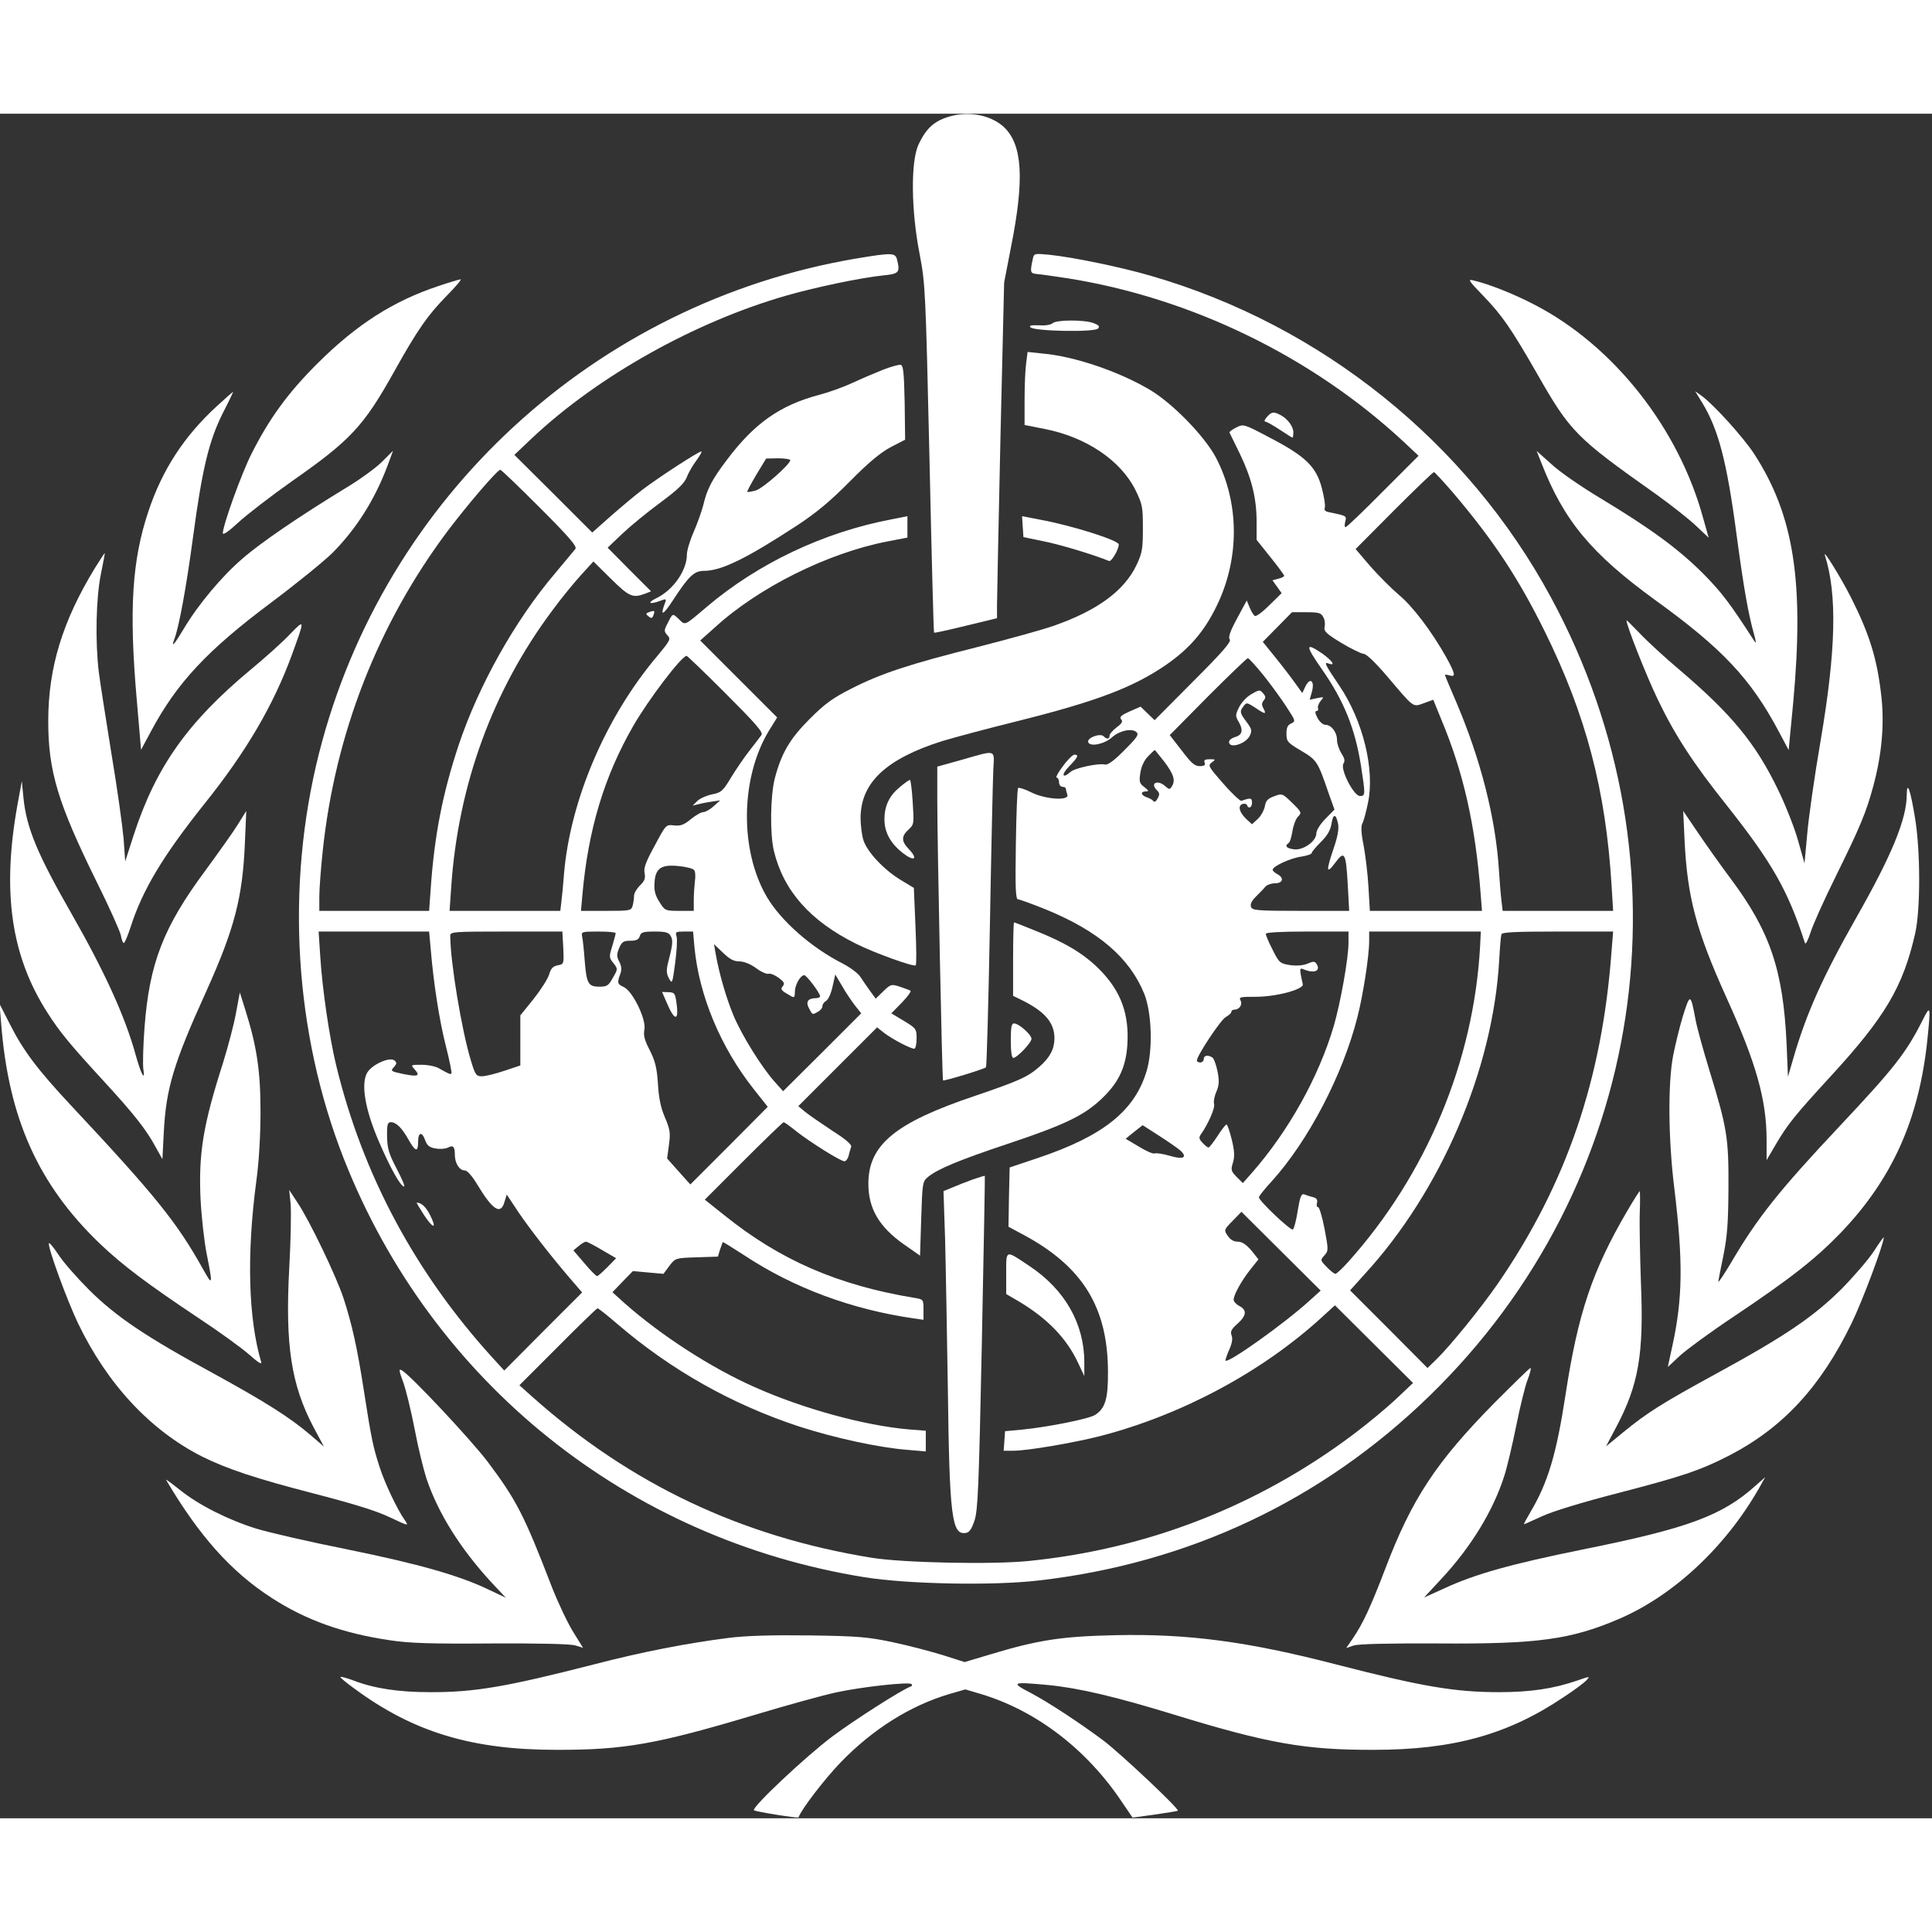 <?xml version="1.0" standalone="no"?>
<!DOCTYPE svg PUBLIC "-//W3C//DTD SVG 20010904//EN"
 "http://www.w3.org/TR/2001/REC-SVG-20010904/DTD/svg10.dtd">
<svg version="1.0" xmlns="http://www.w3.org/2000/svg"
 width="20px" height="20px" viewBox="0 0 841 742"
 preserveAspectRatio="xMidYMid meet">

<rect x="0" y="0" width="841" height="742" fill="#333333" stroke="none"/>

<g transform="translate(0,742) scale(0.1,-0.1)"
fill="#ffffff" stroke="none">
<path d="M4145 7411 c-75 -19 -112 -51 -147 -126 -34 -74 -32 -286 5 -475 25
-132 26 -153 43 -890 9 -415 18 -757 20 -759 2 -2 64 12 138 30 l136 33 0 56
c0 30 7 359 15 730 l16 675 30 155 c59 296 50 445 -31 522 -53 49 -142 69
-225 49z"/>
<path d="M3729 6790 c-1137 -192 -2057 -1037 -2340 -2153 -147 -581 -108
-1218 108 -1767 383 -972 1235 -1655 2268 -1821 189 -30 559 -37 755 -14 656
75 1235 349 1703 804 942 916 1155 2318 528 3476 -365 675 -998 1184 -1740
1399 -130 38 -338 81 -443 92 -65 6 -67 6 -72 -17 -13 -60 -12 -64 19 -67 17
-1 75 -10 130 -18 539 -85 1066 -341 1465 -712 l65 -61 -155 -155 c-85 -86
-158 -156 -163 -156 -4 0 -5 11 -1 25 6 25 8 24 -73 41 -15 3 -20 9 -16 19 3
9 -3 47 -13 85 -24 93 -71 139 -225 219 -115 61 -116 61 -148 45 -18 -9 -31
-19 -29 -22 2 -4 22 -45 45 -92 51 -106 73 -193 73 -296 l0 -79 60 -75 c33
-41 60 -78 60 -81 0 -4 -11 -10 -25 -13 l-26 -7 20 -28 20 -28 -54 -53 c-29
-29 -57 -50 -63 -46 -5 3 -15 19 -22 36 l-13 31 -42 -78 c-31 -57 -39 -82 -32
-91 8 -10 -30 -54 -158 -182 l-169 -170 -31 30 -30 29 -48 -21 c-36 -16 -45
-24 -37 -34 9 -9 4 -18 -19 -35 -17 -13 -31 -29 -31 -36 0 -16 -12 -17 -26 -3
-15 15 -74 -7 -67 -26 8 -21 71 -8 103 21 32 29 85 41 106 24 13 -11 6 -22
-51 -79 -45 -46 -73 -66 -85 -63 -27 7 -131 -15 -150 -32 -36 -32 -42 -13 -7
23 39 40 45 52 24 52 -7 0 -30 -22 -50 -50 -21 -27 -33 -50 -27 -50 5 0 10 -9
10 -20 0 -11 7 -20 15 -20 8 0 15 -4 15 -9 0 -5 3 -16 6 -25 11 -28 -96 -21
-157 10 -28 14 -54 22 -57 19 -4 -4 -8 -114 -10 -246 -3 -194 -1 -239 10 -239
7 0 61 -20 121 -44 229 -94 364 -210 428 -367 33 -83 38 -245 10 -337 -52
-173 -189 -282 -471 -377 l-125 -42 -3 -129 -2 -129 67 -36 c256 -138 365
-315 366 -594 1 -119 -12 -161 -56 -189 -25 -17 -205 -53 -317 -64 l-75 -7 -3
-42 -3 -43 43 0 c61 0 265 35 378 64 355 92 705 280 964 517 l57 52 170 -169
170 -169 -72 -68 c-40 -38 -124 -108 -188 -156 -414 -311 -895 -499 -1414
-551 -155 -16 -546 -8 -682 14 -569 92 -1051 321 -1477 700 l-57 51 167 167
c92 93 170 168 173 168 4 0 42 -30 86 -68 233 -200 498 -350 793 -447 152 -49
343 -91 468 -101 l82 -7 0 45 0 45 -76 6 c-192 17 -459 90 -669 184 -190 84
-406 224 -566 365 l-53 48 44 46 45 46 66 -6 67 -6 26 35 c26 34 27 34 119 37
l92 3 9 30 c6 17 11 31 12 33 1 2 44 -25 95 -58 215 -142 467 -235 737 -274
l42 -6 0 44 c0 44 -1 45 -37 51 -335 55 -588 165 -831 361 l-84 67 168 168
c93 93 172 169 175 169 4 0 29 -18 56 -40 60 -47 192 -130 209 -130 6 0 15 11
18 24 3 13 8 31 11 38 4 10 -22 33 -82 71 -48 32 -101 68 -118 82 l-30 25 171
171 172 172 33 -26 c38 -28 113 -67 129 -67 5 0 10 20 10 44 0 42 -2 45 -55
77 l-55 33 46 47 c25 26 42 49 37 52 -4 2 -25 10 -46 17 -37 12 -40 11 -72
-20 l-33 -32 -25 34 c-13 18 -32 46 -42 61 -10 16 -46 42 -79 59 -134 68 -267
185 -328 289 -119 203 -115 518 9 723 l36 58 -167 167 -168 168 64 57 c190
174 492 324 750 374 l88 17 0 46 0 47 -71 -14 c-294 -56 -579 -191 -803 -381
-99 -84 -92 -81 -121 -53 -28 26 -26 27 -49 -18 -16 -31 -16 -35 -1 -52 16
-17 13 -22 -45 -92 -224 -265 -378 -627 -405 -948 -3 -41 -8 -94 -11 -117 l-5
-43 -241 0 -241 0 7 103 c30 444 180 856 439 1203 40 55 98 125 127 157 l53
58 76 -75 c79 -78 95 -85 147 -66 l28 11 -95 95 -94 95 64 61 c35 33 109 94
165 135 77 57 105 84 116 112 8 21 28 54 43 74 15 21 24 37 20 37 -12 0 -185
-112 -257 -167 -34 -26 -96 -78 -139 -116 l-79 -70 -169 169 -170 169 78 74
c286 269 709 506 1108 620 130 37 322 77 418 87 72 7 76 13 61 72 -8 27 -26
27 -175 2z m-1379 -1085 c126 -126 162 -168 155 -179 -6 -7 -46 -56 -89 -107
-176 -207 -334 -491 -420 -749 -69 -208 -105 -391 -121 -622 l-7 -98 -239 0
-239 0 0 63 c0 34 7 124 15 199 54 510 241 988 544 1392 87 115 216 266 229
266 4 0 81 -74 172 -165z m3977 63 c174 -205 283 -370 398 -603 179 -363 265
-690 290 -1102 l7 -113 -240 0 -241 0 -5 43 c-3 23 -8 83 -11 132 -14 227 -79
483 -186 734 -27 62 -49 115 -49 118 0 2 9 1 20 -2 28 -9 25 7 -14 78 -64 114
-146 222 -206 272 -33 28 -89 84 -125 125 l-64 75 167 168 c92 92 170 167 174
167 3 0 42 -42 85 -92z m-567 -539 c7 -11 9 -31 6 -43 -4 -18 6 -29 72 -69 43
-26 87 -47 97 -48 13 0 52 -38 105 -100 118 -139 109 -132 158 -115 l41 15 35
-86 c96 -229 148 -458 171 -755 l6 -78 -244 0 -244 0 -6 103 c-3 56 -13 137
-21 181 -11 53 -12 84 -6 96 6 10 17 51 25 91 30 143 -21 355 -124 508 -65 96
-70 107 -46 97 31 -11 13 14 -29 44 -75 51 -75 37 -2 -68 96 -137 144 -257
170 -418 20 -129 20 -134 -4 -134 -27 0 -87 116 -72 141 8 12 5 23 -9 45 -10
16 -19 42 -19 58 0 34 -25 66 -51 66 -10 0 -25 13 -34 30 -10 19 -12 30 -4 30
6 0 9 6 6 13 -2 6 3 20 12 31 15 18 15 18 -16 12 l-32 -7 9 32 c15 51 -8 69
-29 23 l-12 -26 -31 43 c-17 24 -56 75 -86 112 l-55 68 64 65 63 64 63 0 c53
0 64 -3 73 -21z m-2600 -334 c128 -128 163 -168 155 -179 -6 -8 -29 -39 -52
-68 -23 -29 -59 -82 -81 -118 -36 -60 -43 -65 -83 -73 -24 -5 -53 -18 -64 -29
l-20 -20 20 5 c11 3 38 9 60 12 l40 6 -28 -25 c-15 -14 -36 -26 -45 -26 -10 0
-34 -14 -55 -31 -30 -25 -45 -30 -73 -27 -35 4 -35 4 -84 -88 -39 -71 -49 -98
-44 -120 4 -23 0 -34 -20 -53 -14 -14 -26 -34 -26 -45 0 -12 -3 -31 -6 -43 -6
-22 -11 -23 -115 -23 l-110 0 6 68 c25 285 95 517 221 736 66 115 211 306 233
306 3 0 80 -74 171 -165z m2342 78 c34 -43 79 -105 100 -138 38 -58 38 -60 19
-69 -16 -7 -21 -18 -21 -45 0 -34 5 -39 64 -74 69 -41 72 -46 121 -189 l24
-67 -40 -41 c-22 -22 -39 -50 -39 -63 0 -34 -58 -75 -98 -69 -32 4 -41 15 -23
27 6 3 13 26 17 52 4 25 15 54 24 63 17 17 16 20 -25 60 -42 41 -44 42 -78 29
-28 -10 -37 -19 -41 -44 -4 -18 -17 -42 -31 -55 l-25 -23 -24 22 c-31 29 -39
58 -18 66 9 3 18 1 20 -4 6 -19 22 -12 22 10 0 21 -6 22 -46 8 -5 -2 -41 31
-79 75 -65 74 -68 79 -50 92 18 13 17 14 -9 14 -21 0 -27 -4 -22 -15 4 -11 -2
-15 -22 -15 -22 0 -37 14 -78 68 l-52 67 166 168 c92 92 170 167 174 167 4 0
36 -35 70 -77z m-432 -376 c40 -54 48 -80 30 -107 -8 -12 -11 -12 -28 3 -32
29 -67 14 -37 -17 13 -12 14 -20 4 -37 -6 -12 -14 -17 -18 -12 -3 6 -16 13
-28 17 -27 9 -30 26 -5 26 14 0 13 4 -7 19 -21 16 -23 23 -17 62 4 27 17 55
33 71 15 16 28 28 30 28 1 0 20 -24 43 -53z m755 -270 c4 -21 -3 -57 -20 -106
-33 -98 -32 -114 7 -62 41 56 47 45 55 -98 l6 -111 -210 0 c-189 0 -212 2
-217 17 -5 11 2 26 21 45 15 15 34 34 41 43 7 8 26 15 42 15 35 0 41 24 10 40
-11 6 -20 14 -20 19 0 15 78 51 124 57 25 4 46 11 46 16 0 5 18 26 40 48 28
28 41 50 46 79 7 46 20 45 29 -2z m-2803 -200 c5 -6 6 -28 3 -47 -2 -19 -5
-56 -5 -82 l0 -48 -62 0 c-62 0 -64 1 -87 38 -18 28 -24 48 -22 82 3 65 28 83
105 75 33 -3 64 -11 68 -18z m-1147 -344 c12 -145 37 -308 66 -422 16 -63 27
-117 24 -119 -4 -5 -13 -1 -55 23 -14 8 -47 15 -74 15 -49 0 -49 0 -31 -20 26
-29 14 -33 -50 -20 -53 11 -56 13 -41 29 14 16 14 20 3 30 -22 17 -102 -20
-120 -56 -26 -50 -7 -159 51 -294 51 -119 96 -199 111 -199 5 0 -10 35 -32 77
-34 65 -41 88 -42 140 -1 54 2 63 17 63 23 0 49 -26 78 -79 29 -50 40 -52 40
-6 0 42 17 46 31 6 8 -22 18 -31 44 -35 19 -4 43 -2 54 3 24 13 31 5 31 -33 1
-36 20 -66 44 -66 10 0 32 -25 54 -62 67 -111 102 -133 118 -75 l10 32 53 -80
c50 -73 145 -196 238 -303 l37 -43 -170 -170 -169 -170 -53 58 c-335 369 -563
795 -678 1268 -30 123 -61 334 -70 478 l-7 107 241 0 240 0 7 -77z m577 6 c3
-70 3 -71 -24 -76 -21 -4 -30 -14 -37 -38 -5 -19 -35 -66 -67 -107 l-59 -73 0
-109 0 -109 -69 -23 c-39 -13 -82 -24 -98 -24 -25 0 -29 5 -48 68 -40 130 -90
431 -90 544 0 17 14 18 244 18 l244 0 4 -71z m228 64 c0 -5 -7 -30 -15 -57
-14 -45 -14 -50 5 -73 20 -26 20 -26 -2 -64 -19 -35 -26 -39 -59 -39 -49 0
-56 14 -64 116 -3 43 -8 89 -11 102 -4 21 -2 22 71 22 41 0 75 -3 75 -7z m240
-13 c10 -19 9 -36 -12 -116 -8 -32 -7 -48 4 -68 14 -26 15 -23 27 67 7 52 10
104 6 116 -6 19 -3 21 33 21 l39 0 6 -68 c20 -211 114 -436 258 -618 l61 -77
-168 -169 -169 -169 -51 57 -50 56 8 60 c7 52 5 66 -18 120 -18 42 -27 86 -30
147 -5 69 -12 97 -35 143 -23 45 -29 65 -24 91 9 45 -51 167 -89 185 -29 13
-30 19 -16 57 7 19 6 33 -4 53 -12 23 -12 32 -1 60 12 27 19 32 49 32 26 0 36
5 41 20 5 17 15 20 65 20 49 0 61 -4 70 -20z m2950 -29 c0 -67 -34 -258 -64
-362 -66 -223 -196 -456 -356 -639 l-40 -45 -27 27 c-24 25 -26 30 -16 62 8
26 7 50 -5 100 -9 36 -19 66 -23 66 -4 0 -21 -22 -39 -50 -18 -27 -35 -50 -39
-50 -5 0 -16 9 -27 21 -15 16 -16 23 -6 37 32 45 62 115 57 131 -3 10 1 34 10
54 12 28 13 47 5 88 -6 29 -16 57 -23 61 -19 12 -37 9 -37 -7 0 -8 -7 -15 -15
-15 -8 0 -15 4 -15 8 0 22 104 178 126 190 13 7 24 17 24 22 0 6 6 10 13 10
22 0 37 22 27 40 -8 15 -1 16 68 16 89 0 210 33 203 55 -2 8 -6 27 -9 43 -4
26 -2 28 14 21 46 -19 74 -6 55 24 -8 12 -14 12 -40 1 -20 -8 -47 -10 -76 -6
-43 7 -47 10 -75 66 -17 33 -30 64 -30 70 0 6 63 10 180 10 l180 0 0 -49z
m573 -13 c-27 -503 -234 -997 -575 -1377 -25 -28 -50 -51 -55 -51 -5 0 -22 13
-38 30 -28 29 -28 30 -10 50 18 20 18 24 1 115 -10 52 -23 95 -28 95 -6 0 -8
9 -5 19 3 14 -2 21 -18 25 -13 3 -30 9 -38 12 -12 4 -18 -10 -28 -71 -6 -41
-16 -78 -21 -82 -10 -6 -148 125 -148 140 0 5 25 37 56 70 159 176 309 462
373 715 24 93 51 265 51 330 l0 42 243 0 243 0 -3 -62z m572 -25 c-41 -556
-196 -1010 -493 -1443 -73 -106 -210 -275 -269 -332 l-39 -38 -168 169 -169
169 62 69 c333 362 560 891 587 1368 3 55 7 106 10 113 2 9 60 12 245 12 l241
0 -7 -87z m-3797 -43 c20 0 48 -11 73 -29 22 -17 47 -27 54 -25 8 3 27 -5 44
-17 24 -18 28 -25 19 -36 -12 -15 -9 -19 35 -44 14 -8 17 -6 17 18 0 30 24 73
41 73 10 0 69 -78 69 -92 0 -4 -8 -8 -17 -8 -35 0 -46 -15 -33 -41 17 -33 16
-32 39 -19 12 6 21 17 21 25 0 8 7 18 16 23 9 5 22 33 28 62 l12 53 29 -49
c15 -27 41 -65 56 -85 l28 -35 -170 -170 -170 -169 -36 40 c-58 65 -143 202
-179 287 -32 76 -64 186 -79 273 l-7 40 39 -37 c29 -28 47 -38 71 -38z m1920
-823 c33 -31 13 -41 -47 -23 -28 8 -57 13 -65 10 -7 -3 -38 11 -69 30 l-57 34
37 30 37 29 70 -45 c39 -25 81 -54 94 -65z m560 -656 c-108 -98 -351 -271
-363 -259 -2 2 5 23 15 46 13 28 17 50 11 64 -6 17 -1 27 26 51 39 35 42 59 8
77 -14 7 -25 20 -25 27 0 21 34 83 73 132 l35 44 -31 39 c-23 26 -40 38 -59
38 -18 0 -33 9 -44 26 -17 25 -16 26 22 65 l38 39 172 -171 173 -172 -51 -46z
m-3078 223 l62 -36 -38 -39 c-21 -21 -41 -39 -45 -39 -4 0 -29 25 -55 56 l-48
56 23 19 c13 11 27 19 32 19 4 0 36 -16 69 -36z"/>
<path d="M5442 4890 c-18 -11 -40 -36 -49 -55 -16 -33 -16 -37 0 -64 20 -35
14 -57 -19 -65 -13 -4 -24 -13 -24 -21 0 -31 75 -8 91 29 10 21 7 29 -15 59
-29 38 -31 45 -12 69 12 16 15 15 49 -7 44 -30 51 -31 37 -4 -9 15 -8 24 1 35
9 11 9 17 -1 29 -16 19 -18 19 -58 -5z"/>
<path d="M1847 2624 c41 -61 56 -59 24 4 -17 33 -37 52 -57 52 -2 0 13 -25 33
-56z"/>
<path d="M2902 3551 c34 -81 54 -83 43 -4 -6 44 -8 48 -35 49 l-28 1 20 -46z"/>
<path d="M1909 6670 c-197 -65 -357 -168 -525 -335 -130 -129 -213 -243 -291
-399 -43 -86 -123 -308 -123 -342 0 -10 27 9 69 48 37 34 141 114 230 177 259
181 314 240 451 486 98 175 141 237 225 323 39 39 66 72 60 71 -5 0 -49 -13
-96 -29z"/>
<path d="M6456 6628 c83 -86 122 -143 234 -338 146 -256 169 -279 521 -528 63
-45 140 -106 171 -135 l56 -53 -24 85 c-107 393 -390 751 -733 929 -90 47
-198 90 -266 106 -27 7 -24 1 41 -66z"/>
<path d="M4582 6508 c-7 -7 -33 -11 -59 -9 -35 1 -45 -1 -37 -9 17 -17 280
-22 294 -5 8 10 3 15 -21 24 -43 15 -162 14 -177 -1z"/>
<path d="M4467 6335 c-4 -26 -7 -98 -7 -159 l0 -111 86 -17 c181 -35 333 -137
397 -267 30 -61 32 -73 32 -166 0 -88 -3 -107 -27 -158 -53 -113 -170 -199
-361 -266 -48 -17 -197 -58 -330 -92 -299 -75 -423 -116 -552 -182 -81 -41
-115 -66 -180 -131 -87 -87 -123 -149 -152 -258 -20 -78 -22 -244 -4 -318 42
-173 158 -304 357 -403 82 -41 252 -102 260 -94 4 3 3 80 -1 171 l-7 166 -58
35 c-72 44 -143 119 -161 171 -7 21 -13 66 -13 99 1 153 110 256 355 334 53
16 199 55 324 86 345 86 507 147 651 246 101 70 166 145 219 254 102 207 101
451 -2 648 -49 93 -189 237 -289 296 -136 80 -328 145 -465 157 l-66 7 -6 -48z"/>
<path d="M3845 6306 c-33 -13 -94 -39 -135 -58 -41 -19 -106 -42 -145 -52
-169 -45 -281 -123 -401 -283 -65 -86 -86 -126 -103 -198 -7 -27 -26 -80 -42
-117 -16 -36 -29 -80 -29 -97 0 -69 -59 -154 -133 -190 -43 -21 -30 -29 18
-11 23 9 26 8 21 -6 -24 -63 -12 -61 32 6 70 108 94 130 136 130 76 0 184 53
406 198 85 56 145 106 230 192 82 83 133 125 178 149 l62 32 -2 162 c-3 135
-6 162 -18 164 -8 1 -42 -8 -75 -21z m-405 -394 c0 -18 -119 -123 -150 -132
-18 -5 -35 -8 -37 -6 -2 2 16 35 39 74 l43 71 53 1 c28 0 52 -4 52 -8z"/>
<path d="M945 6148 c-143 -131 -239 -278 -299 -459 -71 -212 -85 -426 -51
-816 l19 -222 44 82 c113 211 245 352 525 561 108 81 229 179 267 217 102 104
181 228 237 377 l24 65 -50 -50 c-28 -27 -98 -78 -157 -113 -200 -122 -369
-237 -449 -307 -90 -77 -194 -202 -255 -305 -42 -70 -56 -86 -41 -45 20 52 52
225 81 442 40 298 69 419 129 540 27 52 47 95 46 95 -1 0 -33 -28 -70 -62z"/>
<path d="M7409 6163 c71 -116 108 -255 151 -581 31 -230 50 -337 75 -427 10
-34 10 -44 2 -31 -110 170 -143 213 -226 297 -108 107 -227 194 -444 325 -82
49 -178 115 -213 148 l-65 58 21 -53 c98 -251 217 -394 495 -596 292 -211 416
-342 539 -574 l42 -79 20 208 c48 526 3 814 -170 1081 -46 71 -177 216 -229
253 l-28 20 30 -49z"/>
<path d="M5515 6100 c-10 -11 -13 -20 -8 -20 6 0 34 -16 63 -35 29 -19 54 -35
56 -35 2 0 4 10 4 23 0 26 -26 60 -57 76 -30 15 -37 14 -58 -9z"/>
<path d="M4452 5622 l3 -45 87 -18 c71 -14 214 -57 286 -86 10 -4 42 50 42 72
0 18 -206 83 -343 108 l-78 15 3 -46z"/>
<path d="M413 5442 c-141 -231 -203 -434 -203 -666 0 -218 42 -357 210 -698
55 -110 102 -216 106 -234 3 -19 9 -34 13 -34 4 0 17 31 29 68 52 163 141 311
322 538 182 227 300 429 380 647 58 159 58 159 -8 91 -31 -33 -109 -103 -172
-155 -274 -228 -412 -424 -508 -719 l-37 -115 -7 100 c-5 55 -28 222 -53 370
-24 149 -49 308 -55 355 -16 134 -12 322 9 425 10 50 18 91 17 92 -1 1 -20
-28 -43 -65z"/>
<path d="M7944 5497 c54 -170 48 -414 -19 -807 -26 -151 -52 -333 -58 -404
l-12 -129 -28 99 c-15 54 -54 153 -86 219 -99 205 -203 331 -431 525 -63 53
-141 125 -172 158 -32 33 -58 59 -58 57 0 -23 86 -240 135 -342 75 -157 155
-280 301 -463 198 -250 267 -371 341 -600 3 -8 13 12 24 45 10 33 59 142 109
243 108 219 133 279 165 397 36 134 48 264 35 385 -18 166 -52 275 -134 437
-45 88 -123 214 -112 180z"/>
<path d="M2827 5251 c-17 -6 -17 -9 -4 -19 12 -10 16 -9 21 4 8 21 6 23 -17
15z"/>
<path d="M4188 4608 l-108 -30 0 -147 c0 -181 21 -1215 25 -1219 4 -4 178 49
187 57 3 3 11 281 17 616 6 336 13 643 15 683 5 86 14 83 -136 40z"/>
<path d="M3916 4488 c-45 -37 -66 -81 -66 -140 0 -57 27 -105 81 -147 49 -38
67 -26 25 18 -33 34 -33 56 -1 85 24 22 24 26 18 119 -3 54 -9 97 -12 97 -4 0
-24 -14 -45 -32z"/>
<path d="M77 4417 c-70 -383 -29 -664 130 -911 54 -85 101 -141 248 -301 124
-135 182 -207 223 -284 l29 -52 6 118 c10 190 42 298 185 613 123 273 158 408
168 645 l6 140 -36 -58 c-19 -31 -83 -121 -141 -200 -184 -248 -245 -405 -266
-686 -6 -80 -8 -161 -5 -180 9 -58 -11 -20 -34 64 -46 167 -136 363 -280 615
-147 257 -195 371 -208 503 l-7 72 -18 -98z"/>
<path d="M8300 4455 c0 -105 -66 -265 -221 -537 -145 -256 -216 -414 -273
-611 l-23 -79 -6 144 c-15 321 -72 489 -244 719 -47 63 -112 155 -145 204
l-61 90 6 -130 c12 -246 51 -392 182 -682 130 -286 175 -446 175 -621 l0 -87
41 70 c50 85 80 123 238 295 237 258 315 389 368 623 23 103 23 359 -1 502
-20 122 -35 165 -36 100z"/>
<path d="M4410 3740 l0 -160 43 -21 c97 -49 137 -97 137 -164 0 -46 -20 -84
-65 -123 -51 -45 -89 -62 -280 -127 -348 -117 -465 -213 -465 -383 0 -108 47
-188 155 -264 l70 -49 5 161 c5 158 6 162 30 182 41 34 137 74 347 144 243 81
329 122 404 192 75 69 109 137 116 234 10 137 -27 239 -122 334 -67 67 -146
115 -279 168 -49 20 -90 36 -92 36 -2 0 -4 -72 -4 -160z"/>
<path d="M1027 3504 c-9 -50 -35 -147 -56 -215 -87 -272 -107 -393 -98 -594 4
-77 16 -185 27 -240 27 -135 26 -140 -16 -65 -113 203 -206 319 -574 712 -146
156 -209 240 -266 353 l-46 90 7 -85 c32 -412 161 -700 428 -957 99 -95 210
-178 432 -326 88 -58 186 -129 219 -158 38 -34 57 -46 53 -33 -56 189 -64 468
-21 789 11 80 18 196 18 300 0 180 -16 285 -67 447 l-23 73 -17 -91z"/>
<path d="M7326 3493 c-15 -49 -34 -128 -43 -174 -23 -121 -21 -364 5 -574 39
-321 37 -481 -8 -688 -11 -50 -20 -92 -20 -92 0 -1 23 21 52 48 28 26 133 103
232 169 251 168 359 253 469 367 224 234 341 494 377 841 15 149 14 154 -23
80 -70 -139 -125 -208 -357 -455 -267 -284 -360 -401 -475 -597 -30 -50 -55
-88 -55 -82 0 5 10 56 22 114 17 85 21 142 22 295 1 218 -6 260 -83 511 -27
88 -55 189 -61 224 -21 111 -23 111 -54 13z"/>
<path d="M4400 3385 c0 -48 4 -75 11 -75 16 0 79 66 79 83 0 18 -55 67 -76 67
-11 0 -14 -17 -14 -75z"/>
<path d="M4235 2781 c-28 -10 -68 -26 -89 -35 l-39 -16 7 -208 c3 -114 8 -407
12 -652 7 -555 17 -637 77 -628 17 2 26 16 39 54 15 45 19 147 32 775 8 398
14 724 13 725 -1 2 -25 -6 -52 -15z"/>
<path d="M1265 2675 c3 -33 1 -160 -6 -282 -18 -335 9 -507 106 -691 l45 -84
-58 50 c-89 76 -194 143 -424 269 -293 159 -422 246 -539 362 -53 53 -114 122
-135 155 -21 32 -40 54 -41 49 -6 -17 78 -246 127 -349 127 -264 314 -465 539
-579 108 -54 238 -97 482 -160 170 -44 276 -76 334 -104 85 -40 85 -40 67 -13
-32 44 -88 163 -110 232 -28 87 -36 125 -67 325 -30 195 -53 296 -90 410 -32
96 -148 338 -200 415 l-36 55 6 -60z"/>
<path d="M7083 2643 c-152 -260 -214 -445 -268 -798 -40 -261 -77 -384 -153
-512 -17 -29 -30 -53 -28 -53 2 0 37 16 79 35 45 21 176 61 324 99 285 74 363
100 488 164 235 121 400 299 535 577 47 96 140 345 140 373 0 4 -19 -22 -42
-58 -23 -36 -87 -110 -142 -166 -123 -122 -247 -206 -546 -369 -238 -130 -301
-170 -407 -257 l-72 -59 44 83 c98 185 121 318 108 628 -4 118 -7 257 -5 308
2 50 1 92 0 92 -2 0 -27 -39 -55 -87z"/>
<path d="M4380 2372 l0 -90 48 -28 c128 -75 215 -163 266 -274 l26 -55 0 60
c0 168 -85 317 -239 419 -106 71 -101 73 -101 -32z"/>
<path d="M1756 1896 c12 -34 34 -125 49 -202 14 -76 38 -173 51 -214 51 -152
147 -305 283 -453 l63 -67 -74 35 c-129 62 -305 112 -614 175 -165 33 -344 74
-399 91 -124 39 -251 103 -334 170 -35 28 -61 47 -58 42 144 -244 283 -400
460 -514 148 -96 310 -154 514 -184 85 -13 178 -16 443 -14 211 1 347 -2 366
-9 l32 -10 -44 71 c-24 39 -65 126 -91 192 -121 314 -154 379 -281 548 -73 96
-337 378 -373 397 -14 8 -13 0 7 -54z"/>
<path d="M6505 1808 c-254 -258 -359 -417 -475 -722 -64 -167 -97 -238 -141
-303 l-29 -42 32 11 c22 7 150 10 368 9 434 -3 578 17 788 107 237 102 462
312 608 567 l28 50 -43 -38 c-145 -130 -295 -185 -747 -276 -316 -64 -474
-108 -611 -172 l-84 -38 75 81 c129 138 226 297 274 448 12 36 35 134 52 218
17 84 39 175 50 202 11 28 16 50 12 50 -4 0 -74 -69 -157 -152z"/>
<path d="M3170 785 c-180 -23 -372 -60 -584 -115 -383 -98 -521 -122 -716
-121 -133 0 -241 16 -329 50 -30 11 -57 19 -59 16 -2 -2 25 -25 60 -50 257
-190 512 -267 878 -267 297 -1 440 25 865 152 143 43 303 87 355 98 110 24
319 47 328 36 4 -4 2 -9 -5 -11 -37 -13 -248 -148 -340 -217 -115 -86 -353
-310 -341 -321 5 -6 192 -36 194 -31 13 36 112 165 182 238 140 145 303 248
475 299 l69 20 71 -21 c240 -73 459 -241 612 -471 l45 -66 96 13 c54 8 99 15
101 17 7 8 -246 246 -322 304 -101 76 -243 169 -317 208 -91 47 -84 50 75 35
134 -13 294 -51 542 -127 413 -127 576 -156 875 -155 345 0 584 66 826 229 45
29 90 63 99 73 18 19 17 19 -41 -1 -102 -35 -202 -50 -339 -50 -193 0 -338 25
-710 121 -386 100 -646 134 -960 127 -233 -5 -337 -21 -542 -83 l-114 -34 -94
30 c-52 16 -150 42 -217 56 -109 23 -150 27 -363 30 -167 2 -275 -1 -355 -11z"/>
</g>
</svg>
